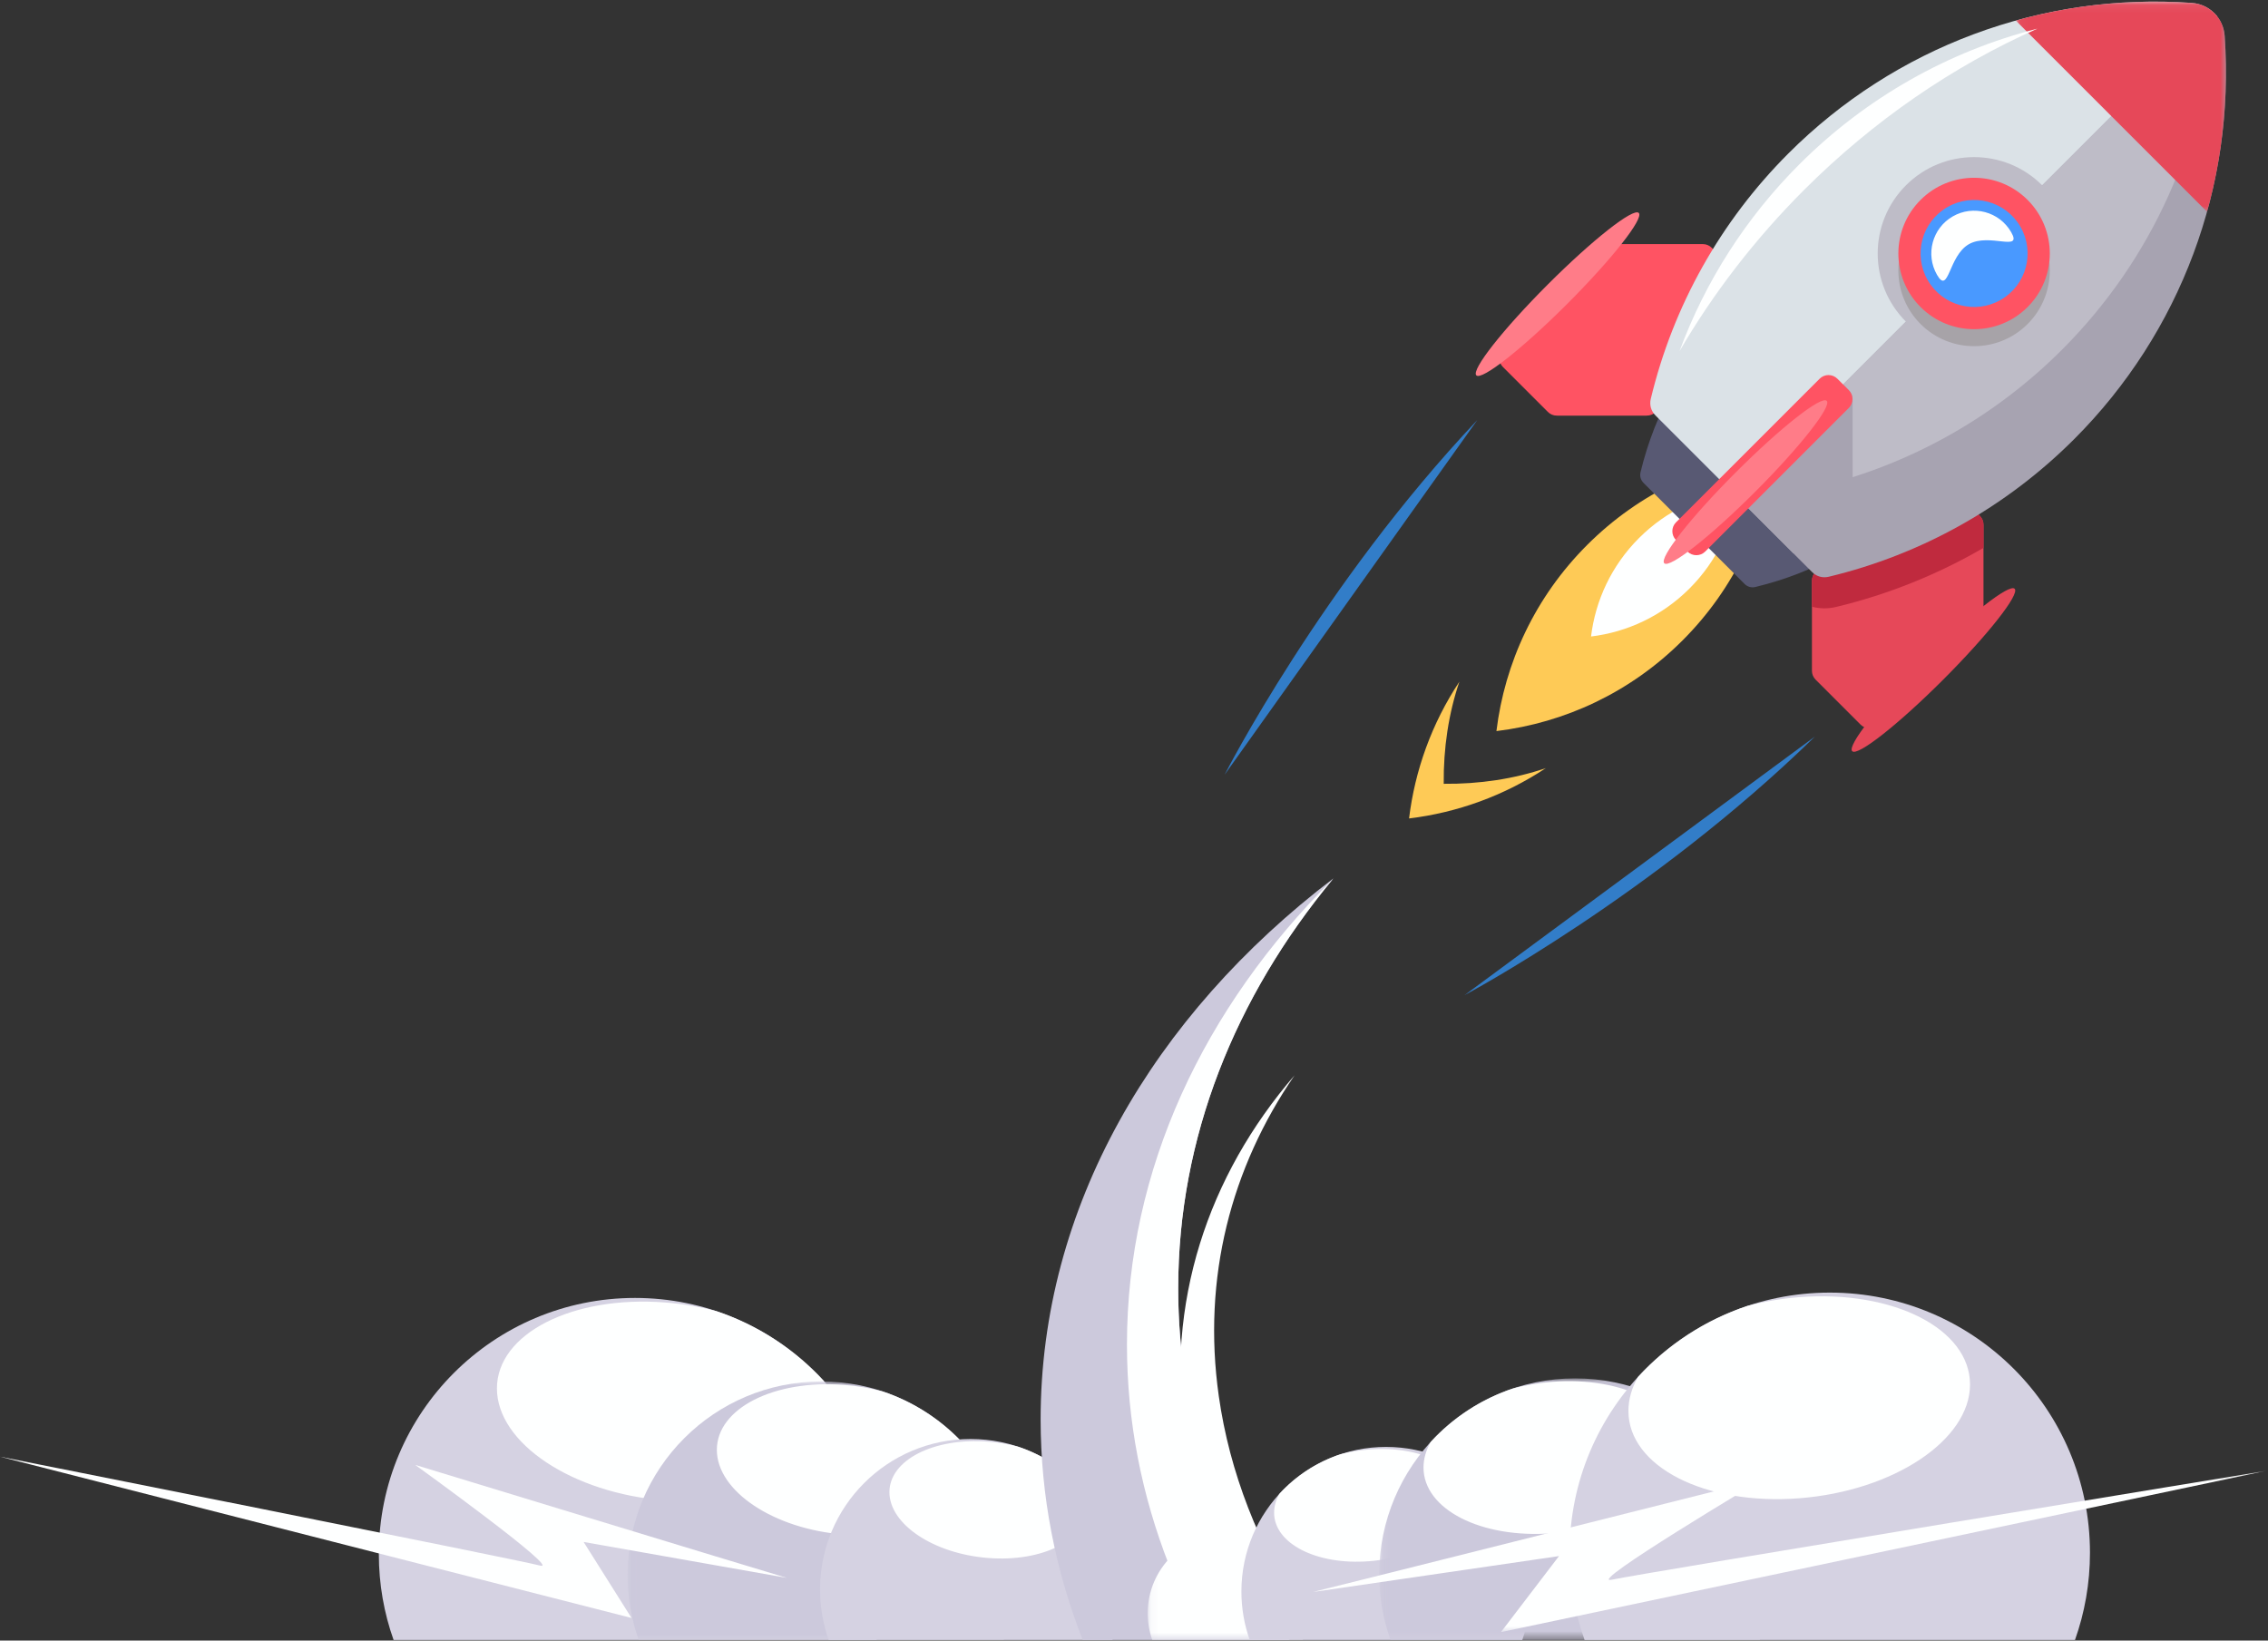 <?xml version="1.0" encoding="UTF-8"?>
<svg width="282px" height="204px" viewBox="0 0 282 204" version="1.1" xmlns="http://www.w3.org/2000/svg" xmlns:xlink="http://www.w3.org/1999/xlink">
    <rect x="0" y="0" width="282" height="204" fill="#333333" stroke="none"/>
    <!-- Generator: Sketch 57.1 (83088) - https://sketch.com -->
    <title>Group 90</title>
    <desc>Created with Sketch.</desc>
    <defs>
        <polygon id="path-1" points="0.033 0.054 48.185 0.054 48.185 32.2 0.033 32.2"></polygon>
        <polygon id="path-3" points="0.103 0.146 19.956 0.146 19.956 13.4 0.103 13.4"></polygon>
        <polygon id="path-5" points="0.089 0.071 48.814 0.071 48.814 32.6 0.089 32.6"></polygon>
        <polygon id="path-7" points="0.023 0.165 118.57 0.165 118.57 20.221 0.023 20.221"></polygon>
        <polygon id="path-9" points="0.041 0.073 26.174 0.073 26.174 26.206 0.041 26.206"></polygon>
    </defs>
    <g id="Page-1" stroke="none" stroke-width="1" fill="none" fill-rule="evenodd">
        <g id="Launch---Onboarding-NDA-6---Bot-Launch" transform="translate(-100, -624)">
            <g id="Group-90" transform="translate(100, 624)">
                <path d="M78.957,161.397 C61.364,161.397 47.104,175.657 47.104,193.251 C47.104,196.995 47.752,200.59 48.938,203.928 L108.976,203.928 C110.163,200.59 110.81,196.995 110.81,193.251 C110.81,175.657 96.551,161.397 78.957,161.397" id="Fill-1" fill="#D5D2E2"></path>
                <path d="M102.434,171.722 C98.819,167.781 94.225,164.756 89.037,163.026 C87.039,162.498 84.908,162.13 82.698,161.959 C71.15,161.065 61.788,165.851 61.788,172.65 C61.788,179.449 71.15,185.685 82.698,186.579 C94.246,187.474 103.608,182.688 103.608,175.889 C103.608,174.46 103.194,173.056 102.434,171.722" id="Fill-3" fill="#FEFFFF"></path>
                <g id="Group-7" transform="translate(78, 171.728)">
                    <mask id="mask-2" fill="white">
                        <use xlink:href="#path-1"></use>
                    </mask>
                    <g id="Clip-6"></g>
                    <path d="M24.109,0.054 C10.812,0.054 0.033,10.832 0.033,24.129 C0.033,26.96 0.522,29.677 1.42,32.2 L46.799,32.2 C47.695,29.677 48.185,26.96 48.185,24.129 C48.185,10.832 37.406,0.054 24.109,0.054" id="Fill-5" fill="#CCC9DC" mask="url(#mask-2)"></path>
                </g>
                <path d="M119.853,179.585 C117.121,176.607 113.649,174.32 109.728,173.013 C108.217,172.613 106.607,172.336 104.937,172.206 C96.208,171.531 89.132,175.148 89.132,180.286 C89.132,185.426 96.208,190.139 104.937,190.815 C113.665,191.491 120.741,187.874 120.741,182.734 C120.741,181.655 120.428,180.594 119.853,179.585" id="Fill-8" fill="#FEFFFF"></path>
                <path d="M120.679,178.938 C110.341,178.938 101.963,187.317 101.963,197.654 C101.963,199.854 102.343,201.967 103.04,203.928 L138.317,203.928 C139.014,201.967 139.395,199.854 139.395,197.654 C139.395,187.317 131.016,178.938 120.679,178.938" id="Fill-10" fill="#D5D2E2"></path>
                <path d="M134.473,185.004 C132.348,182.689 129.65,180.911 126.602,179.895 C125.427,179.584 124.175,179.368 122.877,179.267 C116.091,178.742 110.59,181.555 110.59,185.549 C110.59,189.544 116.091,193.209 122.877,193.734 C129.662,194.26 135.163,191.448 135.163,187.452 C135.163,186.613 134.919,185.788 134.473,185.004" id="Fill-12" fill="#FEFFFF"></path>
                <path d="M134.623,203.927 C131.225,195.248 129.39,186.044 129.39,176.506 C129.39,150.172 143.327,126.356 165.801,109.221 C153.584,123.931 146.497,141.433 146.497,160.214 C146.497,175.987 151.5,190.855 160.338,203.927 L134.623,203.927 Z" id="Fill-14" fill="#CCC9DC"></path>
                <g id="Group-18" transform="translate(142.6, 190.528)">
                    <mask id="mask-4" fill="white">
                        <use xlink:href="#path-3"></use>
                    </mask>
                    <g id="Clip-17"></g>
                    <path d="M10.03,0.146 C15.512,0.146 19.956,4.59 19.956,10.072 C19.956,11.239 19.754,12.359 19.385,13.4 L0.675,13.4 C0.305,12.359 0.103,11.239 0.103,10.072 C0.103,4.59 4.547,0.146 10.03,0.146" id="Fill-16" fill="#FEFFFF" mask="url(#mask-4)"></path>
                </g>
                <path d="M165.709,109.331 C153.549,124.02 146.497,141.479 146.497,160.214 C146.497,172.351 149.461,183.952 154.851,194.611 L145.357,194.611 C141.959,185.931 140.124,176.727 140.124,167.189 C140.124,145.39 149.674,125.318 165.709,109.331" id="Fill-19" fill="#FEFFFF"></path>
                <path d="M160.961,133.716 C153.06,145.224 149.467,158.903 151.54,173.582 C152.884,183.09 156.489,192.178 161.893,200.529 L154.454,200.529 C150.831,193.729 148.375,186.518 147.319,179.046 C144.906,161.967 150.167,146.241 160.961,133.716" id="Fill-21" fill="#FEFFFF"></path>
                <path d="M172.334,179.922 C182.265,179.922 190.314,187.971 190.314,197.901 C190.314,200.015 189.948,202.044 189.279,203.928 L155.39,203.928 C154.72,202.044 154.355,200.015 154.355,197.901 C154.355,187.971 162.404,179.922 172.334,179.922" id="Fill-23" fill="#D5D2E2"></path>
                <path d="M159.083,185.749 C161.124,183.524 163.716,181.817 166.645,180.84 C167.774,180.543 168.976,180.335 170.223,180.238 C176.742,179.733 182.026,182.435 182.026,186.273 C182.026,190.111 176.742,193.631 170.223,194.135 C163.705,194.64 158.42,191.939 158.42,188.101 C158.42,187.294 158.654,186.502 159.083,185.749" id="Fill-25" fill="#FEFFFF"></path>
                <g id="Group-29" transform="translate(171.4, 171.328)">
                    <mask id="mask-6" fill="white">
                        <use xlink:href="#path-5"></use>
                    </mask>
                    <g id="Clip-28"></g>
                    <path d="M24.452,0.071 C37.907,0.071 48.814,10.978 48.814,24.433 C48.814,27.297 48.319,30.047 47.411,32.6 L1.492,32.6 C0.584,30.047 0.089,27.297 0.089,24.433 C0.089,10.978 10.996,0.071 24.452,0.071" id="Fill-27" fill="#CCC9DC" mask="url(#mask-6)"></path>
                </g>
                <path d="M177.896,179.295 C180.661,176.282 184.174,173.967 188.142,172.645 C189.671,172.241 191.3,171.96 192.99,171.828 C201.823,171.145 208.983,174.805 208.983,180.005 C208.983,185.205 201.823,189.975 192.99,190.659 C184.158,191.343 176.997,187.682 176.997,182.483 C176.997,181.389 177.314,180.316 177.896,179.295" id="Fill-30" fill="#FEFFFF"></path>
                <path d="M227.513,160.732 C245.381,160.732 259.864,175.215 259.864,193.084 C259.864,196.886 259.207,200.537 258.002,203.928 L197.024,203.928 C195.819,200.537 195.161,196.886 195.161,193.084 C195.161,175.215 209.644,160.732 227.513,160.732" id="Fill-32" fill="#D5D2E2"></path>
                <path d="M203.669,171.217 C207.341,167.215 212.006,164.142 217.274,162.386 C219.305,161.849 221.469,161.476 223.714,161.302 C235.442,160.393 244.951,165.254 244.951,172.16 C244.951,179.065 235.442,185.4 223.714,186.307 C211.984,187.216 202.476,182.355 202.476,175.45 C202.476,173.999 202.897,172.572 203.669,171.217" id="Fill-34" fill="#FEFFFF"></path>
                <path d="M97.838,196.208 C93.505,194.931 51.627,182.157 51.627,182.157 C51.627,182.157 70.038,195.443 67.15,194.676 C64.261,193.908 0,181.134 0,181.134 L78.522,201.191 L72.565,191.738 L97.838,196.208 Z" id="Fill-36" fill="#FEFFFF"></path>
                <g id="Group-40" transform="translate(163.2, 182.728)">
                    <mask id="mask-8" fill="white">
                        <use xlink:href="#path-7"></use>
                    </mask>
                    <g id="Clip-39"></g>
                    <path d="M0.023,15.239 C5.273,13.961 56.016,1.187 56.016,1.187 C56.016,1.187 33.707,14.473 37.207,13.706 C40.706,12.939 118.57,0.165 118.57,0.165 L23.427,20.221 L30.645,10.768 L0.023,15.239 Z" id="Fill-38" fill="#FEFFFF" mask="url(#mask-8)"></path>
                </g>
                <path d="M225.664,91.589 L182.098,123.746 C182.098,123.746 205.504,111.293 225.664,91.589" id="Fill-41" fill="#327DC8"></path>
                <path d="M186.064,90.91 C187.093,82.451 190.851,74.257 197.345,67.764 C203.839,61.271 212.031,57.511 220.492,56.483 C219.462,64.943 215.704,73.136 209.21,79.63 C202.718,86.123 194.524,89.882 186.064,90.91" id="Fill-43" fill="#FECA56"></path>
                <path d="M197.828,79.147 C198.372,74.672 200.36,70.338 203.795,66.903 C207.23,63.467 211.565,61.479 216.04,60.935 C215.495,65.41 213.508,69.745 210.072,73.179 C206.638,76.615 202.303,78.603 197.828,79.147" id="Fill-45" fill="#FEFFFF"></path>
                <path d="M212.844,30.82 L218.422,36.398 C219.046,37.023 219.047,38.041 218.423,38.665 L205.874,51.213 C205.562,51.525 205.181,51.682 204.74,51.682 L193.583,51.682 C193.142,51.682 192.763,51.525 192.45,51.213 L186.872,45.634 C186.248,45.01 186.248,43.992 186.872,43.368 L199.42,30.819 C199.732,30.508 200.112,30.35 200.553,30.351 L211.71,30.351 C212.152,30.352 212.532,30.508 212.844,30.82" id="Fill-47" fill="#FF5363"></path>
                <path d="M246.156,64.132 L240.578,58.554 C239.953,57.929 238.935,57.929 238.31,58.553 L225.763,71.102 C225.451,71.413 225.293,71.794 225.293,72.236 L225.293,83.393 C225.293,83.834 225.451,84.213 225.763,84.525 L231.34,90.103 C231.965,90.727 232.983,90.728 233.608,90.104 L246.156,77.555 C246.468,77.244 246.626,76.863 246.625,76.422 L246.625,65.265 C246.624,64.824 246.467,64.444 246.156,64.132" id="Fill-49" fill="#E64859"></path>
                <path d="M246.156,64.132 L240.577,58.554 C239.953,57.929 238.935,57.929 238.311,58.553 L225.763,71.102 C225.451,71.414 225.293,71.794 225.293,72.236 L225.293,75.441 C226.252,75.698 227.275,75.717 228.288,75.474 C234.761,73.922 240.932,71.438 246.625,68.126 L246.624,65.265 C246.624,64.824 246.468,64.444 246.156,64.132" id="Fill-51" fill="#C02A3E"></path>
                <path d="M203.984,58.716 C205.773,51.258 209.592,44.463 215.018,39.037 C223.567,30.489 235.314,26.11 247.372,26.962 C248.791,27.063 249.912,28.183 250.013,29.603 C250.865,41.661 246.486,53.408 237.938,61.957 C232.512,67.383 225.717,71.202 218.259,72.991 C217.763,73.109 217.28,72.973 216.919,72.613 L204.362,60.056 C204.002,59.695 203.866,59.212 203.984,58.716" id="Fill-53" fill="#585973"></path>
                <path d="M205.258,49.588 C208.032,38.027 213.951,27.494 222.363,19.082 C235.615,5.83 253.826,-0.958 272.518,0.363 C273.808,0.454 274.94,1.089 275.686,2.043 L215.954,61.774 L205.844,51.665 C205.286,51.106 205.074,50.357 205.258,49.588" id="Fill-55" fill="#DBE2E7"></path>
                <path d="M275.332,1.643 C276.061,2.372 276.535,3.357 276.612,4.457 C277.933,23.149 271.145,41.36 257.893,54.613 C249.482,63.024 238.948,68.943 227.387,71.716 C226.618,71.901 225.869,71.689 225.31,71.131 L215.577,61.398 L275.332,1.643 Z" id="Fill-57" fill="#A7A3B1"></path>
                <path d="M220.4,56.576 L275.161,1.814 C274.218,17.445 267.631,32.24 256.398,43.473 C247.988,51.885 237.455,57.807 225.894,60.578 C225.125,60.763 224.374,60.551 223.817,59.993 L220.4,56.576 Z" id="Fill-59" fill="#BEBCC7"></path>
                <path d="M223.005,68.825 L215.578,61.398 L229.168,47.808 L229.882,48.523 C230.196,48.836 230.351,49.214 230.351,49.656 L230.352,60.813 C230.353,61.255 230.195,61.634 229.883,61.946 L223.005,68.825 Z" id="Fill-61" fill="#A7A3B1"></path>
                <g id="Group-65" transform="translate(250.6, 0.128)">
                    <mask id="mask-10" fill="white">
                        <use xlink:href="#path-9"></use>
                    </mask>
                    <g id="Clip-64"></g>
                    <path d="M0.041,2.428 C7.066,0.474 14.454,-0.293 21.918,0.235 C24.119,0.391 25.856,2.128 26.012,4.329 C26.54,11.793 25.773,19.181 23.819,26.206 L0.041,2.428 Z" id="Fill-63" fill="#E64859" mask="url(#mask-10)"></path>
                </g>
                <path d="M253.928,23.047 C258.608,27.727 258.608,35.314 253.928,39.994 C249.248,44.674 241.661,44.674 236.981,39.994 C232.301,35.314 232.301,27.727 236.981,23.047 C241.661,18.367 249.248,18.367 253.928,23.047" id="Fill-66" fill="#BEBCC7"></path>
                <path d="M208.391,67.154 L209.822,68.585 C210.427,69.19 211.417,69.189 212.022,68.585 L229.883,50.724 C230.487,50.118 230.488,49.128 229.883,48.524 L228.452,47.092 C227.847,46.488 226.857,46.488 226.252,47.093 L208.391,64.954 C207.786,65.558 207.786,66.549 208.391,67.154" id="Fill-68" fill="#FF5363"></path>
                <path d="M252.112,26.976 C255.788,30.653 255.788,36.613 252.112,40.29 C248.436,43.966 242.475,43.966 238.798,40.29 C235.121,36.613 235.121,30.653 238.798,26.976 C242.475,23.299 248.436,23.299 252.112,26.976" id="Fill-70" fill="#A7A3A8"></path>
                <path d="M252.112,24.863 C255.788,28.54 255.788,34.5 252.112,38.177 C248.436,41.854 242.475,41.854 238.798,38.177 C235.121,34.5 235.121,28.54 238.798,24.863 C242.475,21.187 248.436,21.187 252.112,24.863" id="Fill-72" fill="#FF5363"></path>
                <path d="M242.129,25.758 C245.311,23.92 249.38,25.011 251.217,28.193 C253.055,31.375 251.965,35.445 248.782,37.282 C245.6,39.12 241.531,38.03 239.694,34.847 C237.855,31.665 238.946,27.595 242.129,25.758" id="Fill-74" fill="#4999FF"></path>
                <path d="M242.796,26.913 C245.34,25.444 248.593,26.316 250.062,28.861 C251.531,31.405 247.338,28.904 244.793,30.373 C242.249,31.842 242.318,36.724 240.849,34.18 C239.38,31.635 240.252,28.382 242.796,26.913" id="Fill-76" fill="#FEFFFF"></path>
                <path d="M208.826,43.668 C212.041,34.97 217.113,27.05 223.721,20.442 C232.015,12.149 242.251,6.386 253.331,3.56 C242.849,8.208 232.924,15.012 224.303,23.632 C218.237,29.698 213.021,36.462 208.826,43.668" id="Fill-78" fill="#FEFFFF"></path>
                <path d="M175.2,101.774 C175.926,95.804 178.012,89.967 181.458,84.766 C180.111,88.735 179.468,93.023 179.51,97.465 C183.952,97.506 188.24,96.863 192.208,95.516 C187.008,98.963 181.171,101.049 175.2,101.774" id="Fill-80" fill="#FECA56"></path>
                <path d="M203.762,26.477 C204.429,27.143 200.447,32.205 194.871,37.782 C189.294,43.359 184.233,47.34 183.565,46.674 C182.899,46.006 186.88,40.945 192.457,35.368 C198.034,29.791 203.095,25.81 203.762,26.477" id="Fill-82" fill="#FF7C88"></path>
                <path d="M250.499,73.213 C251.165,73.879 247.184,78.941 241.607,84.518 C236.03,90.095 230.969,94.076 230.302,93.41 C229.635,92.742 233.617,87.681 239.193,82.105 C244.77,76.528 249.832,72.546 250.499,73.213" id="Fill-84" fill="#E64859"></path>
                <path d="M227.131,49.845 C227.797,50.512 223.816,55.574 218.239,61.15 C212.662,66.727 207.601,70.708 206.934,70.042 C206.267,69.375 210.249,64.314 215.826,58.737 C221.402,53.16 226.463,49.179 227.131,49.845" id="Fill-86" fill="#FF7C88"></path>
                <path d="M183.686,52.231 L152.269,96.333 C152.269,96.333 164.324,72.721 183.686,52.231" id="Fill-88" fill="#327DC8"></path>
            </g>
        </g>
    </g>
</svg>